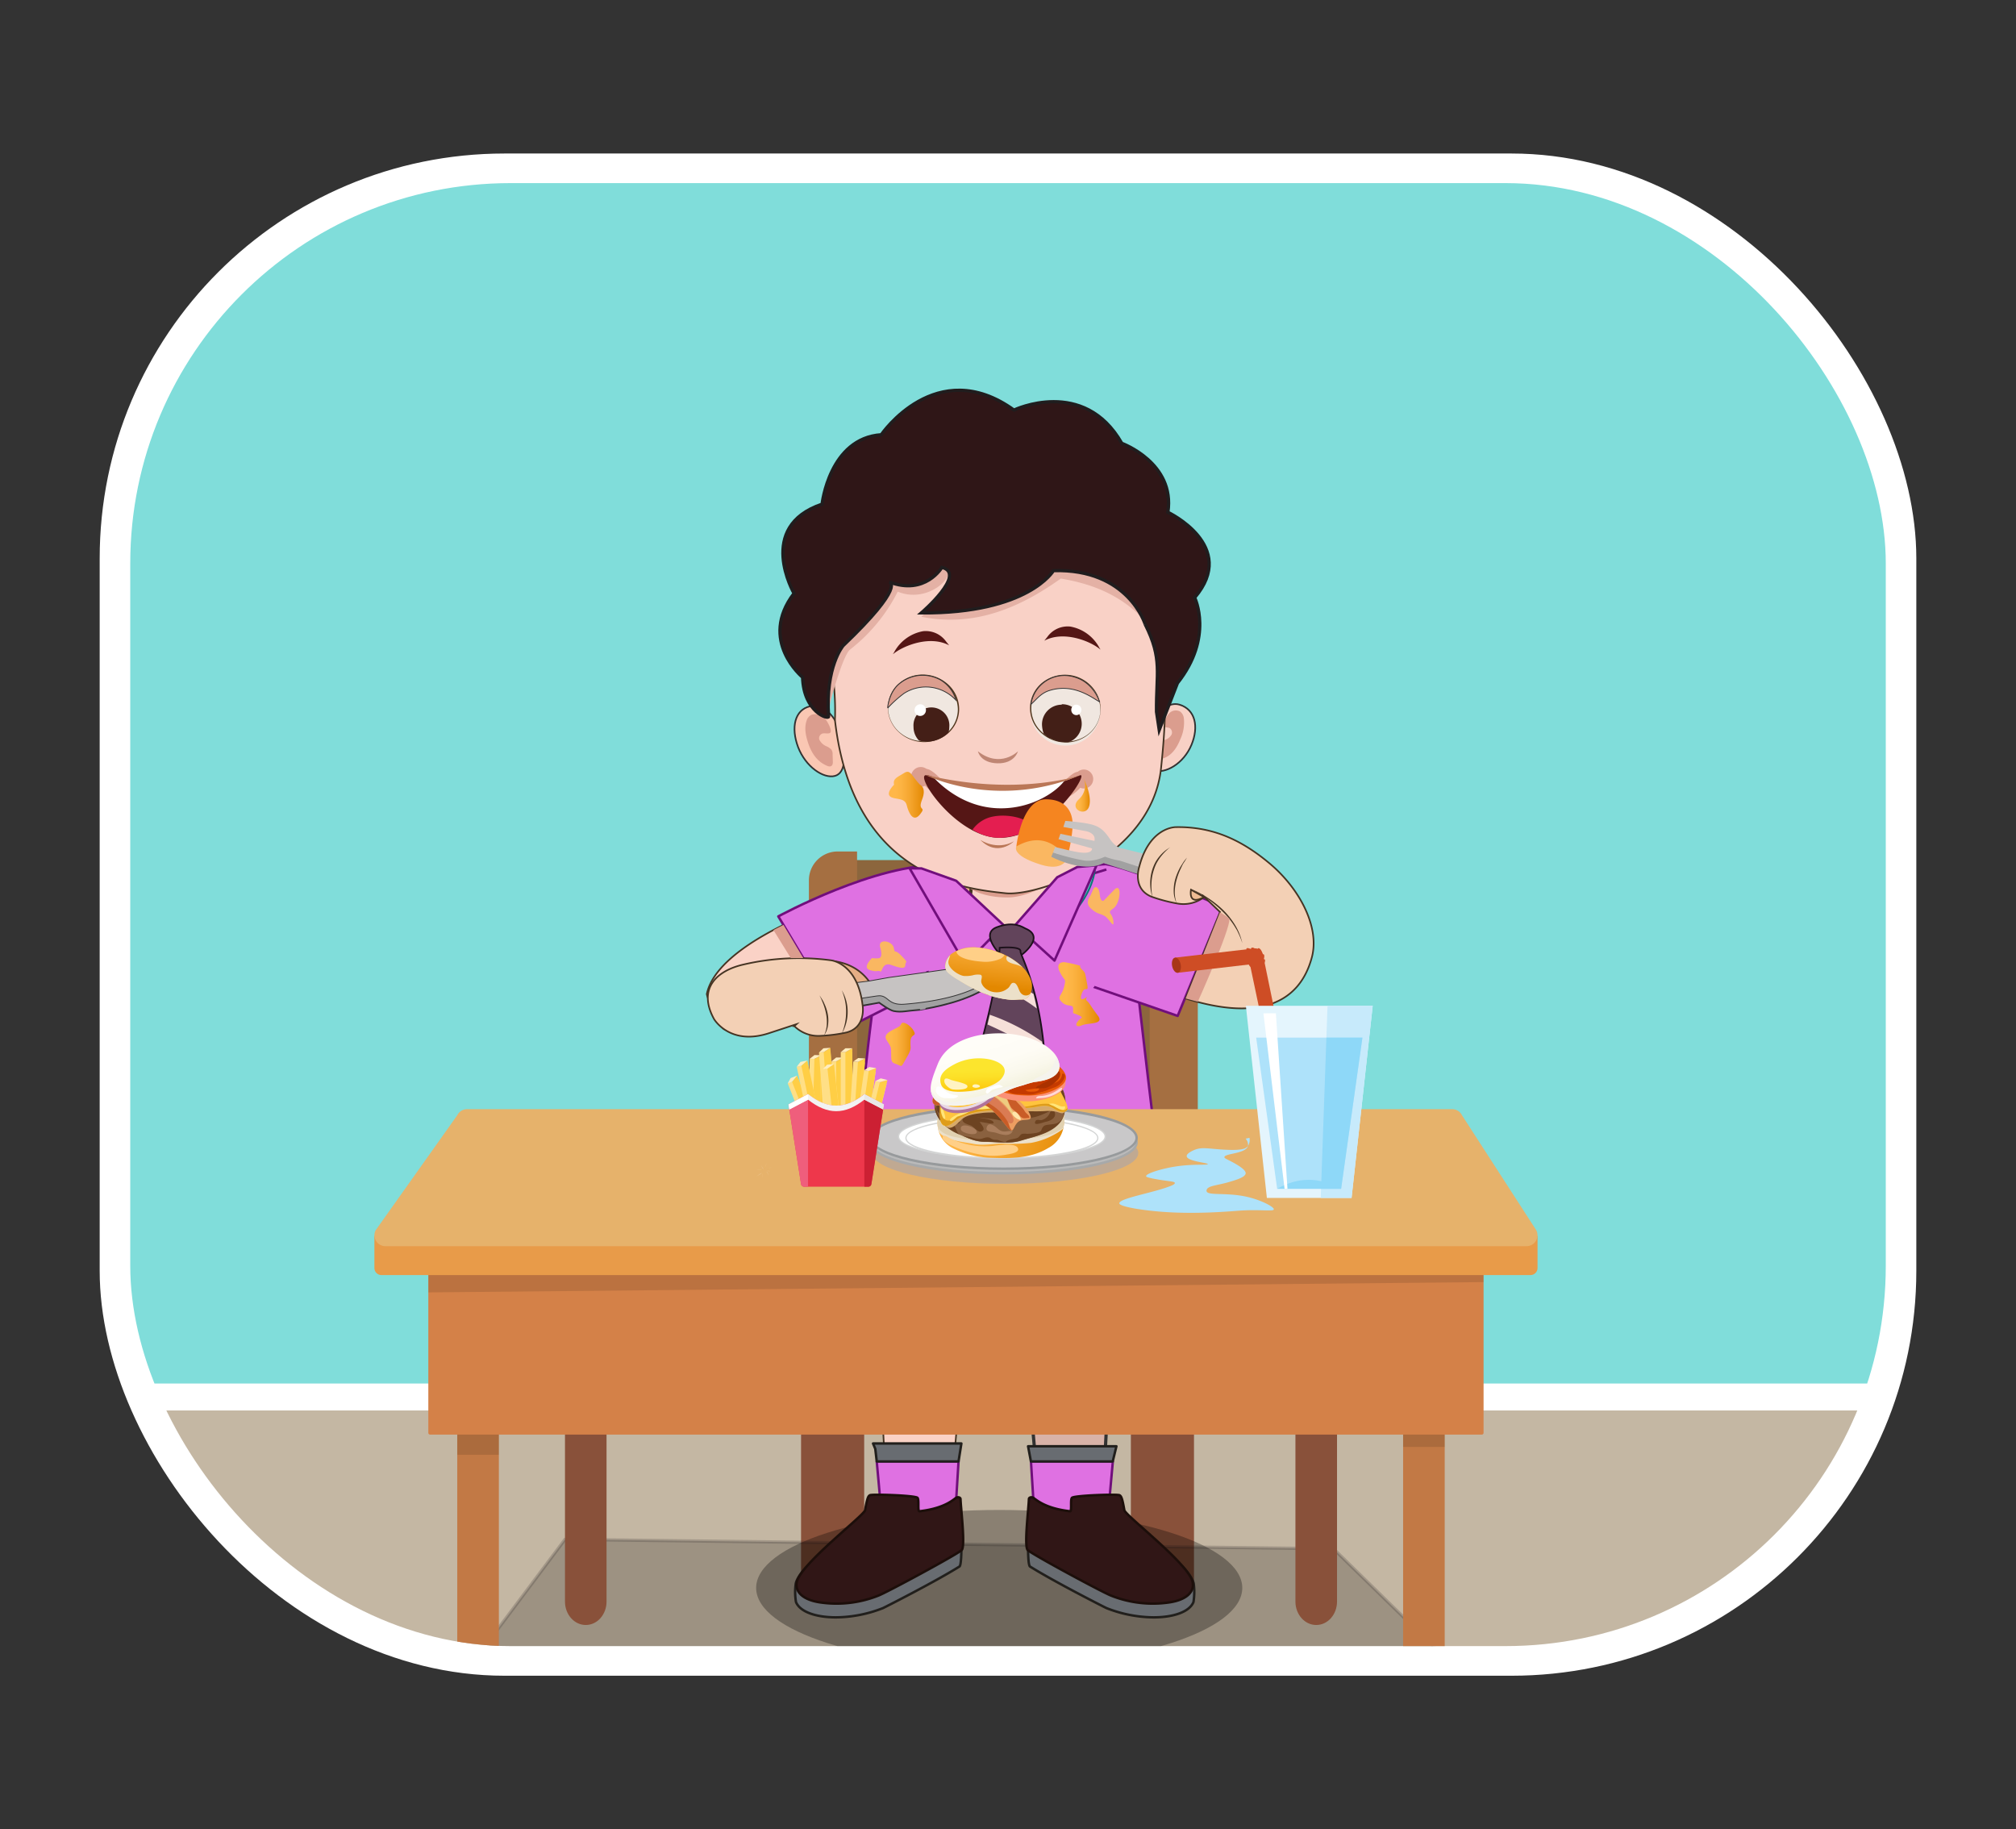 <svg xmlns="http://www.w3.org/2000/svg" xmlns:xlink="http://www.w3.org/1999/xlink" width="619.88" height="562.43" viewBox="0 0 619.88 562.43">
  <rect x="0" y="0" width="619.88" height="562.43" fill="#333333" stroke="none"/>
  <defs>
    <style>
      .cls-1 {
        fill: none;
      }

      .cls-2 {
        isolation: isolate;
      }

      .cls-3, .cls-78 {
        fill: #fff;
      }

      .cls-4 {
        clip-path: url(#clip-path);
      }

      .cls-5 {
        fill: #c4b7a3;
      }

      .cls-6 {
        fill: #80ddda;
      }

      .cls-7 {
        fill: #89513a;
      }

      .cls-8 {
        fill: #020202;
        opacity: 0.2;
      }

      .cls-36, .cls-8 {
        stroke: #201d1e;
      }

      .cls-10, .cls-118, .cls-14, .cls-23, .cls-25, .cls-26, .cls-27, .cls-28, .cls-29, .cls-31, .cls-32, .cls-33, .cls-36, .cls-37, .cls-50, .cls-8 {
        stroke-miterlimit: 10;
      }

      .cls-52, .cls-53, .cls-54, .cls-55, .cls-56, .cls-57, .cls-58, .cls-59, .cls-9 {
        opacity: 0.3;
      }

      .cls-10 {
        fill: #d8b2a8;
      }

      .cls-10, .cls-118, .cls-26, .cls-27, .cls-31, .cls-32 {
        stroke: #323232;
      }

      .cls-11, .cls-22 {
        fill: #df71e2;
      }

      .cls-11 {
        stroke: #710e7c;
      }

      .cls-11, .cls-12, .cls-13 {
        stroke-linejoin: round;
        stroke-width: 0.75px;
      }

      .cls-12 {
        fill: #686c71;
        stroke: #211f1c;
      }

      .cls-13 {
        fill: #301616;
        stroke: #1c0e0a;
      }

      .cls-14 {
        fill: #fad2c6;
      }

      .cls-14, .cls-25, .cls-28, .cls-29, .cls-33, .cls-50 {
        stroke: #453423;
      }

      .cls-14, .cls-23, .cls-25, .cls-26, .cls-28, .cls-31, .cls-32, .cls-33, .cls-37, .cls-50 {
        stroke-width: 0.5px;
      }

      .cls-15 {
        fill: #c27945;
      }

      .cls-16 {
        opacity: 0.12;
      }

      .cls-17 {
        fill: #d48148;
      }

      .cls-18 {
        fill: #8c663d;
      }

      .cls-19 {
        fill: #a56f41;
      }

      .cls-20 {
        fill: #e89b49;
      }

      .cls-21 {
        fill: #e6b26b;
      }

      .cls-23 {
        fill: #65c6cf;
        stroke: #0a7777;
      }

      .cls-24 {
        fill: #e7b087;
      }

      .cls-25 {
        fill: #e6ae85;
      }

      .cls-26, .cls-48 {
        fill: #a1a1a1;
      }

      .cls-27, .cls-49 {
        fill: #c6c3c2;
      }

      .cls-118, .cls-27 {
        stroke-width: 0.25px;
      }

      .cls-28 {
        fill: #f3d0b5;
      }

      .cls-29, .cls-33 {
        fill: #f9d1c6;
      }

      .cls-118, .cls-30 {
        fill: #db9d8e;
      }

      .cls-31 {
        fill: #fac7b3;
      }

      .cls-32 {
        fill: #f8d0c5;
      }

      .cls-34 {
        fill: #e4b1a5;
      }

      .cls-35 {
        fill: #551615;
      }

      .cls-36 {
        fill: #2f1617;
      }

      .cls-37 {
        fill: #62445b;
        stroke: #1d111b;
      }

      .cls-38 {
        fill: #f6e0d9;
      }

      .cls-39 {
        fill: #bf8674;
      }

      .cls-40 {
        fill: #f0e7e0;
      }

      .cls-41 {
        fill: #4f341a;
      }

      .cls-42 {
        fill: #431f17;
      }

      .cls-43 {
        fill: #441f17;
      }

      .cls-44 {
        fill: #e41e50;
      }

      .cls-45 {
        fill: #ba7757;
      }

      .cls-46 {
        fill: #fab761;
      }

      .cls-47 {
        fill: #f58520;
      }

      .cls-50 {
        fill: #eebc94;
      }

      .cls-51 {
        fill: #453423;
      }

      .cls-104, .cls-108, .cls-52, .cls-53, .cls-54, .cls-55, .cls-56, .cls-57, .cls-58, .cls-59, .cls-60, .cls-81, .cls-82, .cls-87 {
        mix-blend-mode: multiply;
      }

      .cls-52 {
        fill: url(#linear-gradient);
      }

      .cls-53 {
        fill: url(#linear-gradient-2);
      }

      .cls-54 {
        fill: url(#linear-gradient-3);
      }

      .cls-55 {
        fill: url(#linear-gradient-4);
      }

      .cls-56 {
        fill: url(#linear-gradient-5);
      }

      .cls-57 {
        fill: url(#linear-gradient-6);
      }

      .cls-58 {
        fill: url(#linear-gradient-7);
      }

      .cls-59 {
        fill: url(#linear-gradient-8);
      }

      .cls-60 {
        fill: #879bce;
        opacity: 0.4;
      }

      .cls-61 {
        fill: #bababa;
      }

      .cls-62 {
        fill: #a7a9aa;
      }

      .cls-63 {
        fill: #c9c8c9;
      }

      .cls-64 {
        fill: #979a9c;
      }

      .cls-65 {
        fill: #d3d4d4;
      }

      .cls-66 {
        fill: #f9a11e;
      }

      .cls-67 {
        fill: url(#linear-gradient-9);
      }

      .cls-68 {
        fill: url(#linear-gradient-10);
      }

      .cls-69 {
        fill: url(#linear-gradient-11);
      }

      .cls-70 {
        fill: url(#linear-gradient-12);
      }

      .cls-71 {
        fill: url(#linear-gradient-13);
      }

      .cls-72 {
        fill: #ce4d25;
      }

      .cls-73 {
        fill: #a83618;
      }

      .cls-74 {
        fill: #e4f5fd;
      }

      .cls-74, .cls-75, .cls-76, .cls-77, .cls-78 {
        fill-rule: evenodd;
      }

      .cls-75 {
        fill: #c7eafb;
      }

      .cls-76, .cls-79 {
        fill: #aee2fa;
      }

      .cls-77 {
        fill: #8ed8f8;
      }

      .cls-80 {
        fill: url(#linear-gradient-14);
      }

      .cls-109, .cls-81 {
        fill: #ece0c9;
      }

      .cls-82 {
        fill: #e1d1b0;
      }

      .cls-83 {
        fill: #ffcf87;
      }

      .cls-84 {
        fill: #8a613f;
      }

      .cls-85 {
        fill: #6d4321;
      }

      .cls-86 {
        fill: #a97d5c;
      }

      .cls-87 {
        fill: #d7aa6a;
      }

      .cls-88 {
        fill: #ffc43e;
      }

      .cls-89 {
        fill: #de9c1a;
      }

      .cls-90 {
        fill: #ffe579;
      }

      .cls-91 {
        fill: #ed9e61;
      }

      .cls-92 {
        fill: #da7b53;
      }

      .cls-93 {
        fill: #eecc80;
      }

      .cls-94 {
        fill: #c95c27;
      }

      .cls-95 {
        fill: #ffe6ab;
      }

      .cls-96 {
        fill: #fb9077;
      }

      .cls-97 {
        fill: #e95a08;
      }

      .cls-98 {
        fill: #c53a00;
      }

      .cls-99 {
        fill: #aa3100;
      }

      .cls-100 {
        fill: #ffdad7;
      }

      .cls-101 {
        fill: #b0739a;
      }

      .cls-102 {
        fill: #e7d8e5;
      }

      .cls-103 {
        fill: url(#linear-gradient-15);
      }

      .cls-104 {
        fill: #f5f3ed;
      }

      .cls-105 {
        fill: url(#linear-gradient-16);
      }

      .cls-106 {
        fill: #fff3c2;
      }

      .cls-107 {
        fill: url(#linear-gradient-17);
      }

      .cls-110 {
        fill: #ffdf86;
      }

      .cls-111 {
        fill: #ffce45;
      }

      .cls-112 {
        fill: #ffedc0;
      }

      .cls-113 {
        fill: #ee374b;
      }

      .cls-114 {
        fill: #cc2033;
      }

      .cls-115 {
        fill: #ef5e7c;
      }

      .cls-116 {
        fill: #f2f2f2;
      }

      .cls-117 {
        fill: #e8e7e7;
      }
    </style>
    <clipPath id="clip-path">
      <rect class="cls-1" x="40.05" y="56.3" width="539.79" height="449.82" rx="116.93"/>
    </clipPath>
    <linearGradient id="linear-gradient" x1="4449.57" y1="321.09" x2="4449.57" y2="318.94" gradientTransform="translate(-478.17 4763.56) rotate(-84.93)" gradientUnits="userSpaceOnUse">
      <stop offset="0" stop-color="#d99e31"/>
      <stop offset="0.09" stop-color="#dca338"/>
      <stop offset="0.23" stop-color="#e5b24b"/>
      <stop offset="0.39" stop-color="#f4cb6b"/>
      <stop offset="0.44" stop-color="#f9d375"/>
      <stop offset="1" stop-color="#fff"/>
    </linearGradient>
    <linearGradient id="linear-gradient-2" x1="-553.81" y1="1351.02" x2="-553.81" y2="1348.86" gradientTransform="translate(1229.13 -709.88) rotate(20.62)" xlink:href="#linear-gradient"/>
    <linearGradient id="linear-gradient-3" x1="1619.67" y1="-392.65" x2="1619.67" y2="-394.2" gradientTransform="matrix(0.86, -0.51, 0.51, 0.86, -955.57, 1525.89)" xlink:href="#linear-gradient"/>
    <linearGradient id="linear-gradient-4" x1="5472.66" y1="2086.58" x2="5472.66" y2="2084.43" gradientTransform="matrix(-0.53, -0.85, 0.85, -0.53, 1365.92, 6107.54)" xlink:href="#linear-gradient"/>
    <linearGradient id="linear-gradient-5" x1="359.51" y1="5296.13" x2="359.51" y2="5295.05" gradientTransform="matrix(-0.15, 0.99, -0.99, -0.15, 5524.28, 819.33)" xlink:href="#linear-gradient"/>
    <linearGradient id="linear-gradient-6" x1="3152.38" y1="5845.02" x2="3152.38" y2="5843.47" gradientTransform="matrix(-0.88, 0.48, -0.48, -0.88, 5807.15, 3973.9)" xlink:href="#linear-gradient"/>
    <linearGradient id="linear-gradient-7" x1="-890.71" y1="3124.99" x2="-890.71" y2="3123.12" gradientTransform="translate(3267.41 -810.19) rotate(52.99)" xlink:href="#linear-gradient"/>
    <linearGradient id="linear-gradient-8" x1="4836.89" y1="4740.7" x2="4836.89" y2="4739.04" gradientTransform="translate(4383.07 5713.5) rotate(-172.2)" xlink:href="#linear-gradient"/>
    <linearGradient id="linear-gradient-9" x1="325.42" y1="305.64" x2="338.07" y2="305.64" gradientUnits="userSpaceOnUse">
      <stop offset="0.19" stop-color="#ffb749"/>
      <stop offset="0.36" stop-color="#fcb342"/>
      <stop offset="0.6" stop-color="#f5a62f"/>
      <stop offset="0.88" stop-color="#e99210"/>
      <stop offset="1" stop-color="#e38800"/>
    </linearGradient>
    <linearGradient id="linear-gradient-10" x1="272.3" y1="321.11" x2="281.25" y2="321.11" xlink:href="#linear-gradient-9"/>
    <linearGradient id="linear-gradient-11" x1="303.53" y1="329.62" x2="324.18" y2="329.62" xlink:href="#linear-gradient-9"/>
    <linearGradient id="linear-gradient-12" x1="273.3" y1="244.35" x2="284.04" y2="244.35" xlink:href="#linear-gradient-9"/>
    <linearGradient id="linear-gradient-13" x1="330.71" y1="244.31" x2="335.1" y2="244.31" xlink:href="#linear-gradient-9"/>
    <linearGradient id="linear-gradient-14" x1="283.99" y1="335.94" x2="329.06" y2="354.84" xlink:href="#linear-gradient-9"/>
    <linearGradient id="linear-gradient-15" x1="302.03" y1="319.4" x2="308.16" y2="337.91" gradientUnits="userSpaceOnUse">
      <stop offset="0" stop-color="#fffdf8"/>
      <stop offset="0.4" stop-color="#fefcf5"/>
      <stop offset="0.67" stop-color="#faf8ec"/>
      <stop offset="0.91" stop-color="#f3f1dd"/>
      <stop offset="1" stop-color="#f0edd5"/>
    </linearGradient>
    <linearGradient id="linear-gradient-16" x1="298.84" y1="327.32" x2="299.23" y2="336.85" gradientUnits="userSpaceOnUse">
      <stop offset="0.19" stop-color="#fce52d"/>
      <stop offset="0.42" stop-color="#fcdf26"/>
      <stop offset="0.75" stop-color="#fdcd13"/>
      <stop offset="1" stop-color="#fdbb00"/>
    </linearGradient>
    <linearGradient id="linear-gradient-17" x1="-423.27" y1="1492.03" x2="-417.23" y2="1514.23" gradientTransform="matrix(0.93, 0.36, -0.36, 0.93, 1233.11, -955.17)" xlink:href="#linear-gradient-9"/>
  </defs>
  <g class="cls-2">
    <g id="Layer_1" data-name="Layer 1">
      <g>
        <rect class="cls-3" x="30.65" y="47.2" width="558.58" height="468.03" rx="124.49"/>
        <g class="cls-4">
          <g>
            <rect class="cls-3" x="-72" y="393.84" width="977.19" height="45.49"/>
            <rect class="cls-5" x="-54.82" y="433.66" width="936.56" height="97.3"/>
            <rect class="cls-6" x="-54.82" y="-32.4" width="936.56" height="457.78"/>
          </g>
          <g>
            <rect class="cls-7" x="246.31" y="418.58" width="19.41" height="67.93"/>
            <rect class="cls-7" x="347.72" y="418.58" width="19.41" height="67.93"/>
            <g>
              <polygon class="cls-8" points="173.72 473.32 130.53 530.96 466.14 530.96 410.01 476.2 173.72 473.32"/>
              <ellipse class="cls-9" cx="307.24" cy="488.23" rx="74.74" ry="23.97"/>
              <g>
                <path class="cls-10" d="M314.58,407.14c2,21.45,3.8,41,4.9,54.15h19.64c.55-13.31,1.68-33,2.89-54.13.46-8.06-5.87-14.93-13.67-14.82h-1A13.28,13.28,0,0,0,314.58,407.14Z"/>
                <g>
                  <path class="cls-11" d="M318,464.86c0,.4,22.65.83,22.7.34.47-4.28,1.23-13.39,1.48-15.85H317C317.31,454,317.75,461.93,318,464.86Z"/>
                  <path class="cls-12" d="M354.72,497.28c6,0,11-1.64,12.25-4.71a19.16,19.16,0,0,0,.09-5.54c-.17-1.64-2.87-5.18-4.15-5.8-1.31,3.95-7.34,11.91-18.44,8.76-10.33-2.93-27.37-12.65-28.36-13.66,0,0,0,5,.61,5.33,7.92,4.93,23.28,12.69,23.49,12.77A40.27,40.27,0,0,0,354.72,497.28Z"/>
                  <path class="cls-13" d="M317.49,460.41c.75.23,3.09,3.27,11.5,4.25.71.09,0-3.77.68-4.18,1.25-.71,13.8-1.12,14.56-.75.59.29.89,1.23,1.49,4.64.66,1.89,19.95,16.61,21,22.09.57,3-1.91,5.42-7.09,6.21a34.66,34.66,0,0,1-18-2.08c-2.63-1-24.28-12.68-25.62-14-1.17-1.19.26-12.61.36-15.71C316.42,460.42,317,460.28,317.49,460.41Z"/>
                </g>
              </g>
              <g>
                <path class="cls-14" d="M297.14,407.14c-2,21.45-3.8,41-4.9,54.15H272.6c-.55-13.31-1.68-33-2.89-54.13-.46-8.06,5.87-14.93,13.67-14.82h1A13.28,13.28,0,0,1,297.14,407.14Z"/>
                <g>
                  <path class="cls-11" d="M293.76,464.86c0,.4-22.65.83-22.7.34-.47-4.28-1.23-13.39-1.48-15.85h25.15C294.41,454,294,461.93,293.76,464.86Z"/>
                  <path class="cls-12" d="M257,497.28c-6,0-11-1.64-12.25-4.71a18.46,18.46,0,0,1-.09-5.54c.17-1.64,2.87-5.18,4.15-5.8,1.31,3.95,7.34,11.91,18.44,8.76,10.33-2.93,27.37-12.65,28.36-13.66,0,0,0,5-.61,5.33-7.92,4.93-23.28,12.69-23.49,12.77A40.27,40.27,0,0,1,257,497.28Z"/>
                  <path class="cls-13" d="M294.23,460.41c-.76.23-3.09,3.27-11.5,4.25-.71.09,0-3.77-.68-4.18-1.25-.71-13.8-1.12-14.56-.75-.6.29-.89,1.23-1.5,4.64-.65,1.89-19.94,16.61-21,22.09-.57,3,1.91,5.42,7.09,6.21a34.66,34.66,0,0,0,18-2.08c2.63-1,24.28-12.68,25.62-14,1.17-1.19-.26-12.61-.36-15.71C295.29,460.42,294.68,460.28,294.23,460.41Z"/>
                </g>
              </g>
              <path class="cls-15" d="M437.83,531c3.53,0,6.39-3.22,6.39-7.19v-119c0-4-2.86-7.2-6.39-7.2s-6.4,3.22-6.4,7.2v119C431.43,527.74,434.29,531,437.83,531Z"/>
              <path class="cls-7" d="M404.72,499.63c3.53,0,6.39-3.22,6.39-7.2v-119c0-4-2.86-7.19-6.39-7.19s-6.4,3.22-6.4,7.19v119C398.32,496.41,401.18,499.63,404.72,499.63Z"/>
              <path class="cls-15" d="M147,531c-3.54,0-6.4-3.22-6.4-7.19v-119c0-4,2.86-7.2,6.4-7.2s6.39,3.22,6.39,7.2v119C153.39,527.74,150.53,531,147,531Z"/>
              <path class="cls-7" d="M180.11,499.63c-3.53,0-6.39-3.22-6.39-7.2v-119c0-4,2.86-7.19,6.39-7.19s6.39,3.22,6.39,7.19v119C186.5,496.41,183.65,499.63,180.11,499.63Z"/>
              <rect class="cls-16" x="431.43" y="420.89" width="12.79" height="23.99"/>
              <rect class="cls-16" x="140.6" y="420.89" width="12.79" height="26.4"/>
              <path class="cls-17" d="M131.71,384.54H456.17a0,0,0,0,1,0,0v56a.55.55,0,0,1-.55.55H132.25a.55.55,0,0,1-.55-.55v-56A0,0,0,0,1,131.71,384.54Z"/>
              <polygon class="cls-16" points="131.71 397.37 456.17 394.2 456.17 384.54 131.71 384.54 131.71 397.37"/>
              <g>
                <rect class="cls-18" x="262.75" y="264.45" width="91.61" height="77.76"/>
                <path class="cls-19" d="M263.53,343.46V261.8h-5.95a8.86,8.86,0,0,0-8.86,8.86v72.8Z"/>
                <path class="cls-19" d="M353.49,343.46V261.8h5.94a8.87,8.87,0,0,1,8.87,8.86v72.8Z"/>
              </g>
              <path class="cls-20" d="M472.76,380H115.12v9.87a2.17,2.17,0,0,0,2.17,2.17h353.3a2.17,2.17,0,0,0,2.17-2.17Z"/>
              <path class="cls-11" d="M356.14,355.46c-1.9-10-6.94-59.67-9.23-73.43-3.36-15.12-1,6.92-6.27-16.4l-67.38,5.05s-1.91,11.65-4.68,37.45c0,0-3.4,25.25-3.83,38.21-.5,15.31.37,2.91-.85,10.12Z"/>
              <path class="cls-21" d="M469.39,383.16H118.49a3.37,3.37,0,0,1-3-4.88L140.6,342.9a3.38,3.38,0,0,1,3-1.87H446.53a3.36,3.36,0,0,1,3,1.87l22.86,35.38A3.37,3.37,0,0,1,469.39,383.16Z"/>
              <path class="cls-14" d="M248,299.4l4.47-19.93s-32.05,11.09-35.15,26.19a9.48,9.48,0,0,0,.62,1.88c0,.13,0,.25,0,.38a11.79,11.79,0,0,0,1,3.91,1.18,1.18,0,0,1,.18.21l1.14,1.57.6.81.11.13.07.1.29.36c.39.48.81.95,1.24,1.4,10.31,3.41,31.41-9.14,31.41-9.14Z"/>
              <path class="cls-11" d="M239.31,281.76h0c.67,1,17.8,29.83,19.59,32.79.35.59.68,1.19,1,1.8l24.56-12.42,5.1-37.88C269.5,265.31,239.31,281.76,239.31,281.76Z"/>
              <path class="cls-11" d="M340.19,267.34l-9.05,2.77,5.2,33.33,25.77,8.92L376,278.67s-29.31-12.17-36.18-13"/>
              <path class="cls-22" d="M335,273.25s4.22,3.85,2.78,7.22-2,3.28-1.47,6.54,2.13,14.48.07,16.43-2.2,6.89-5.2-.12-5-13.16-3.66-18.94,1.81-7.4,4.65-9.26Z"/>
              <path class="cls-22" d="M285.32,275.64s5.35,7.25,5.82,8.74.25,7-1.57,9.46a26.46,26.46,0,0,0-2.56,4.07c-1.86,1-6.32,1.69-7.85-2.08-2.19-5.42-4.2-9.73-2.68-12.91S285.32,275.64,285.32,275.64Z"/>
              <path class="cls-23" d="M282.84,266.94c-.23.74,3.58,22.69,26.75,22.69,18.31,0,28.28-16.68,27.11-25.38Z"/>
              <path class="cls-24" d="M293.54,270.75c.8,0,3.22,10.36,14.82,10.88,0,0,14.9.51,16.31-12Z"/>
              <path class="cls-25" d="M262.26,309.12c1.88-.44,3.75-.93,5.59-1.5.67-.2,1.36-.43,2-.67-4.86-14.64-20-11.29-20-11.29l10.42,11.72A15.29,15.29,0,0,0,262.26,309.12Z"/>
              <g>
                <path class="cls-26" d="M271.69,304.48s27.09-7.35,35.87-8.44c1.17-.15,3.51,2.83-5.5,8.43-7.68,4.46-19.19,5.93-19.17,6-4.41.32-5.59.86-8.06.4-1.38-.26-4.49-2.58-4.49-2.58l-26,4.63-.19-3.84Z"/>
                <path class="cls-27" d="M267.13,301.65l6.24-1.11h0c9.85-1.33,32.41-4.67,34.19-4.5,1,.28.44,1.49.44,1.49s-4.22,9.18-29.81,11.22c-5.11.41-4.89-2.41-7.64-2.59a9.81,9.81,0,0,0-1.31.12l-19.92,3-4.7-4.9Z"/>
              </g>
              <path class="cls-28" d="M236.69,317.59l8.2-2.69-.65.59a10.47,10.47,0,0,0,7.95,3,47.7,47.7,0,0,0,8.14-1.05c6.26-1.69,4.87-8.61,4.87-8.61-1.42-11.35-8-13.33-9.67-13.57a75,75,0,0,0-26.93,1.3c-8.21,1.87-14.24,7.41-9,16.85C219.63,313.41,224.51,321.71,236.69,317.59Z"/>
              <path class="cls-29" d="M325.08,279.87a17.45,17.45,0,0,1-15,9.75c-10.95.39-12.86-9.75-12.86-9.75.22-.61.42-1.23.58-1.85,2.31-8.64-.58-18.32-.58-18.32s30.28-14.95,26.66,0c-2.47,10.16-1,15.84.17,18.42A6.82,6.82,0,0,0,325.08,279.87Z"/>
              <path class="cls-30" d="M322.84,271.58c-3.43,2-8.55,4.35-13,4.35s-8.9-.81-12.61-3.38a18.93,18.93,0,0,0,0-11.86s28.79-10.27,25.35,0C320.21,267.68,321.71,269.8,322.84,271.58Z"/>
              <g>
                <path class="cls-31" d="M245,228.54c1.87,6.29,7.28,10.52,11.06,10.15s4.1-5.4,2.94-11.42S253.78,216.65,250,217C244.84,217.54,243.2,222.63,245,228.54Z"/>
                <path class="cls-30" d="M253.45,220.69a4,4,0,0,0-3.82-.95,2.85,2.85,0,0,0-1.63,1.89c-.74,2.19-.26,4.56.49,6.82.91,2.72,2.51,5.64,5.8,7a1.82,1.82,0,0,0,.94.2c.73-.1.87-.82.85-1.38l-.07-2.34a2.34,2.34,0,0,0-.4-1.48,4.67,4.67,0,0,0-1.5-1,4.22,4.22,0,0,1-2.2-2.07,1.51,1.51,0,0,1,.82-1.78c.68-.33,2,.15,2.53-.28C256.08,224.61,254.18,221.39,253.45,220.69Z"/>
              </g>
              <g>
                <path class="cls-32" d="M366.36,229c-2.43,5.85-8.07,9-11.67,7.9s-3.39-6.12-1.66-11.84,6.06-9.5,9.65-8.4C367.59,218.16,368.65,223.5,366.36,229Z"/>
                <path class="cls-30" d="M359.68,219.15a2.77,2.77,0,0,1,3.18-.38,3,3,0,0,1,1.14,2,12.14,12.14,0,0,1-1.07,6.51c-1,2.5-2.59,5.08-5.39,5.93a1.34,1.34,0,0,1-.79.06c-.58-.19-.62-.91-.55-1.45l.29-2.24a2.43,2.43,0,0,1,.47-1.37,3.46,3.46,0,0,1,1.31-.75,3.43,3.43,0,0,0,2-1.68,1.66,1.66,0,0,0-.49-1.83c-.52-.42-1.67-.15-2-.63C357.16,222.56,359,219.72,359.68,219.15Z"/>
              </g>
              <path class="cls-33" d="M357,236.2c-2.91,27.4-37.8,39.49-47.77,38.44-12.73-1.35-46.89-4.81-52.47-53a8.47,8.47,0,0,1,0-1.23v0c.49-18.85-6.36-36-4.54-43.33,6.26-25.28,10.81-15.42,40.72-18.26,28-2.66,39.88-2.74,57.1,11.65,1.52,1.27,6.59,2.71,6.66,7.25.14,7.73.32,13.52.48,18.17C357.75,211.87,359.28,214.45,357,236.2Z"/>
              <path class="cls-30" d="M336.09,240.05a2.88,2.88,0,0,1-3.35,2.34,2.91,2.91,0,0,1-2.29-3.41,2.86,2.86,0,0,1,3.34-2.33A2.91,2.91,0,0,1,336.09,240.05Z"/>
              <path class="cls-30" d="M286.05,239.43a3,3,0,0,1-3.49,2.43,3,3,0,0,1-2.38-3.55,3,3,0,0,1,3.48-2.43A3,3,0,0,1,286.05,239.43Z"/>
              <path class="cls-34" d="M355.24,194.58c-7.8-10.26-17.41-14.76-29.07-16.69-13.14,9.39-27.06,14.92-42.88,11.74,18.88-16.19,5.1-10.69,8.74-14.56,0,4.12-7.9,10.15-16,6.85A52.67,52.67,0,0,1,261.4,199.7c-2.14,1.67-5.6,14.21-6,15.94-.26,1-.34,2.28-.55,3.46.49-18.85-6.35-36-4.54-43.33,6.26-25.28,10.82-15.42,40.72-18.26,28-2.66,39.89-2.74,57.11,11.65,1.52,1.27,6.58,2.71,6.65,7.25C354.9,184.14,355.08,189.93,355.24,194.58Z"/>
              <path class="cls-35" d="M291.84,198.42l-.92-1.15a7.68,7.68,0,0,0-7.08-3.2,12.64,12.64,0,0,0-8.93,6.5c-.3.53-.53.73-.08.37C278,198.43,286,195.29,291.84,198.42Z"/>
              <path class="cls-36" d="M323.92,175.45s-7.67,13.22-40.63,13c0,0,14.09-12.07,6.33-14,0,0-5.11,8.72-16.17,4.5,0,0,5.25,1-14.19,19.55,0,0-5.54,6.41-4.48,21.82.07,1-7.67-1.24-8-12.08,0,0-13.72-11.28-2.63-25.8,0,0-11.88-20.54,8.62-27.43,0,0,2.22-20.27,18.2-21.35,0,0,16.89-24.82,40.81-7.58,0,0,21.46-10.28,33.15,10.22,0,0,16.49,6,14.17,21.2,0,0,21.84,10.31,8.24,26.25,0,0,5.94,12.15-5.3,26.29l-5.6,14.42-.84-5.61c-.13-12,1.91-16.14-3.46-26.85C352.11,192,347,174.78,323.92,175.45Z"/>
              <polygon class="cls-11" points="325.08 269.72 312.19 284.42 324.24 295.35 337.18 266.04 331.26 266.56 325.08 269.72"/>
              <polygon class="cls-11" points="294.01 270.81 308.57 284.42 296.79 296.51 279.69 266.98 283.34 267.01 294.01 270.81"/>
              <g>
                <path class="cls-37" d="M315.33,285.5c-.76-.32-3.43-2.46-8.84-.41s1.35,8.72,1.35,8.72h6S321.73,288.17,315.33,285.5Z"/>
                <g>
                  <path class="cls-37" d="M300.45,325.41c.14.46.27.9.42,1.34h0c4.38,13.67,11.57,20.51,11.57,20.51a74.17,74.17,0,0,0,5.66-8.7c.81-1.49,1.43-2.78,1.9-3.89a18.55,18.55,0,0,0,1.55-5c-.07-1.7-.18-3.34-.31-4.92s-.26-2.89-.41-4.26c-.44-3.91-1-7.37-1.64-10.41-.31-1.53-.64-3-1-4.29-2.17-8.52-4.51-12.64-4.41-13.26.26-1.74-6.4-1.13-6.4-1.13a66.19,66.19,0,0,1-1,8.78c-.17,1-.36,2-.55,3-.56,2.91-1.21,5.87-1.87,8.66-.24,1-.47,1.91-.69,2.83-.83,3.38-1.62,6.3-2.16,8.23C300.72,324.5,300.45,325.41,300.45,325.41Z"/>
                  <path class="cls-38" d="M305.87,303.23a44.44,44.44,0,0,1,12.93,6.86c-.31-1.54-.69-3.13-1-4.46a50.85,50.85,0,0,0-11.35-5.4C306.25,301.21,306.06,302.21,305.87,303.23Z"/>
                  <path class="cls-38" d="M303.65,315c4.81,2.14,12.74,6,17.21,9.84-.11-1.47-.27-3.17-.43-4.54A64.51,64.51,0,0,0,304.35,312C304.11,313,303.87,314.05,303.65,315Z"/>
                  <path class="cls-38" d="M300.85,325.42c.14.45.27,1,.41,1.45h0c4.72,2.39,12,6.48,16.57,11.41.81-1.48,1.39-2.73,1.87-3.85a95.72,95.72,0,0,0-18.22-11.36C301.05,324.61,300.85,325.42,300.85,325.42Z"/>
                </g>
              </g>
              <path class="cls-39" d="M300.69,231s.68,3.56,6,3.69S313,231,313,231,307.6,236.37,300.69,231Z"/>
              <path class="cls-35" d="M321.1,197l.92-1.15a7.67,7.67,0,0,1,7.09-3.2,12.65,12.65,0,0,1,8.92,6.5c.3.52.53.73.08.37C335,197,326.91,193.86,321.1,197Z"/>
              <g>
                <g>
                  <path class="cls-40" d="M338.3,219.33a10.76,10.76,0,1,1-9.37-11.52A10.55,10.55,0,0,1,338.3,219.33Z"/>
                  <path class="cls-41" d="M338.32,219.33a10,10,0,0,1-4.14,6.87,11.06,11.06,0,0,1-7.85,2,11.26,11.26,0,0,1-7.16-3.88A10.06,10.06,0,0,1,321,209.5a11.17,11.17,0,0,1,15.11,2.08A10.1,10.1,0,0,1,338.32,219.33Zm-.05,0a9.94,9.94,0,0,0-2.37-7.58,10.93,10.93,0,0,0-7-3.69,10.75,10.75,0,0,0-7.63,1.85,9.63,9.63,0,0,0-4.09,6.65,9.76,9.76,0,0,0,2.22,7.53,11.07,11.07,0,0,0,14.7,2A9.87,9.87,0,0,0,338.27,219.33Z"/>
                </g>
                <g>
                  <path class="cls-42" d="M326.45,216.67a6.06,6.06,0,0,0-6.06,6.06,9.12,9.12,0,0,0,.56,2.93.91.91,0,0,1,.24.16c.07.07.14.12.2.19l.33.24c.11.09.22.18.32.28l.06.05a7.43,7.43,0,0,0,.73.4.91.91,0,0,1,.4.1l.4.21.63.22a1.11,1.11,0,0,1,.32.18l.51.16c.44.11.88.2,1.33.27l.25,0,.14,0c.21,0,.43.05.65.07a1,1,0,0,1,.17,0l.86,0,.44-.13a6,6,0,0,0-2.48-11.53Z"/>
                  <path class="cls-3" d="M332.49,218.05a1.6,1.6,0,0,1-1.33,1.81,1.56,1.56,0,0,1-1.75-1.37,1.59,1.59,0,0,1,1.32-1.81A1.57,1.57,0,0,1,332.49,218.05Z"/>
                </g>
                <g>
                  <g>
                    <path class="cls-40" d="M273.05,217.6c0,5.63,4.84,10.31,10.82,10.44s10.84-4.32,10.85-10-4.84-10.31-10.83-10.44S273.05,212,273.05,217.6Z"/>
                    <path class="cls-41" d="M273.07,217.6a10.07,10.07,0,0,0,3.26,7.31,11.33,11.33,0,0,0,7.44,3,10.84,10.84,0,0,0,7.49-2.67,9.48,9.48,0,0,0,3.26-7.16,9.94,9.94,0,0,0-3.21-7.17,11.14,11.14,0,0,0-7.31-3,10.82,10.82,0,0,0-7.52,2.52A9.64,9.64,0,0,0,273.07,217.6Zm-.05,0a9.73,9.73,0,0,1,3.29-7.38,11.14,11.14,0,0,1,7.7-2.82,11.64,11.64,0,0,1,7.64,3.15,10.35,10.35,0,0,1,3.27,7.53,9.88,9.88,0,0,1-3.44,7.41,11.22,11.22,0,0,1-7.72,2.67,11.49,11.49,0,0,1-7.5-3.17A10.16,10.16,0,0,1,273,217.6Z"/>
                  </g>
                  <g>
                    <path class="cls-43" d="M282.79,227.78l.09,0a9.37,9.37,0,0,0,8.74-2.5,6.13,6.13,0,0,0,.27-1.78,5.52,5.52,0,1,0-11,0,6,6,0,0,0,1.62,4.13Z"/>
                    <path class="cls-3" d="M281.28,217.85a1.79,1.79,0,0,0,1.19,2.22,1.77,1.77,0,0,0,2.17-1.24,1.79,1.79,0,0,0-1.19-2.22A1.76,1.76,0,0,0,281.28,217.85Z"/>
                  </g>
                </g>
              </g>
              <path class="cls-30" d="M290.39,241.76c0,1.57-.17,2.59-1.73,2.59s-5.28-3.32-5.67-4.84c-.72-2.83,1.35-3.55,2.83-2.83S290.39,240.2,290.39,241.76Z"/>
              <path class="cls-30" d="M326,242.62c0,1.56.17,2.58,1.73,2.58s5.28-3.32,5.67-4.83c.72-2.84-1.35-3.55-2.84-2.84S326,241.05,326,242.62Z"/>
              <g>
                <g>
                  <path class="cls-35" d="M307.39,257.61c15,0,27.6-20.18,24.72-19.23-4.41,1.44-4,2.45-15.84,3.07-2.33.13-7.16.3-10.72.15a116.9,116.9,0,0,1-15.69-1.78c-2.16-.41-3.94-1.61-5.21-1.48C281.37,238.68,294.32,257.61,307.39,257.61Z"/>
                  <path class="cls-44" d="M307.39,257.61a15.69,15.69,0,0,1-8.35-2.52,9.93,9.93,0,0,1,6.43-4.05c3.92-.76,10,.14,12.13,3.17C315.39,256.48,310.16,257.54,307.39,257.61Z"/>
                  <path class="cls-3" d="M287,239a72.89,72.89,0,0,0,40.47.79c-2.35,3.48-9.65,8.51-19,8.73C298.32,248.8,290.93,243.18,287,239Z"/>
                </g>
                <path class="cls-45" d="M284.74,238.28a0,0,0,0,0,0,.09c3.05,1.42,23.12,10,47.41,0C332.11,238.38,313,245,284.74,238.28Z"/>
                <path class="cls-45" d="M301.41,258.22s5,3.44,10.34.47C311.75,258.69,306.77,263.68,301.41,258.22Z"/>
              </g>
              <polygon class="cls-12" points="269.13 445.47 269.58 449.35 294.73 449.35 295.61 443.82 268.44 443.82 269.13 445.47"/>
              <polygon class="cls-12" points="316.11 444.68 316.99 449.35 342.14 449.35 343.28 444.68 316.11 444.68"/>
              <g>
                <path class="cls-46" d="M312.51,260.26s-1.78,2.73,7.62,5.62c6.74,2.07,7.91-1.78,7.91-1.78s2.35-11.24-4.69-10.65S312.51,260.26,312.51,260.26Z"/>
                <path class="cls-47" d="M312.51,260.26s1.55-14.5,9.09-14.5c5.86,0,8.49,3.55,8.2,8.58A46.42,46.42,0,0,1,328,264.1S322.77,254.34,312.51,260.26Z"/>
              </g>
              <g>
                <path class="cls-48" d="M338.79,261.69a23.68,23.68,0,0,1-15,.41c-.18.44-.35.89-.53,1.34,3.07,1.51,10.7,4.68,16.08,1.94l24.43,7.87,1.2-2.6Z"/>
                <g>
                  <path class="cls-49" d="M344,260.6a8.46,8.46,0,0,1-2.47-2.27c-2.58-3.9-4.05-4.74-9.19-5.43-1.5-.2-3-.38-4.77-.5-.2.62-.4,1.24-.61,1.86l6.82,1.27s3.29.48,2.74,3l-1,2s1.52,2.79,8.84,4.11l19,6.12,5.66-4Z"/>
                  <path class="cls-49" d="M326.06,256.37l-.59,1.65,13.32,3.67L338.6,259Z"/>
                  <path class="cls-49" d="M335.86,260.72c-.18,3-7.05.64-11.43-.28-.21.56-.43,1.11-.65,1.67a66.1,66.1,0,0,0,9.59,2.47c4.45.61,9-2.62,9-2.62Z"/>
                </g>
              </g>
              <g>
                <path class="cls-28" d="M364.56,307c21.8,6.84,34.89,2,38.81-12.66,2.45-9.16-3.61-21-13-28.87-8.43-7.05-17.28-11.34-28.76-11.16-1.65,0-8.47,1.13-11.32,12.2,0,0-2.27,6.69,3.72,9.17a48.25,48.25,0,0,0,7.94,2.11,10.51,10.51,0,0,0,8.27-1.94l-.57-.68,5.51,5.27Z"/>
                <path class="cls-50" d="M370.21,275.81l-4-2.25s-1.07,5.11,4,2.25"/>
              </g>
              <path class="cls-51" d="M361.8,277.72a8.22,8.22,0,0,1-.91-3.66,13,13,0,0,1,.48-3.77,17.08,17.08,0,0,1,1.45-3.51c.31-.55.67-1.08,1-1.61s.76-1,1.15-1.49c-.3.55-.63,1.08-1,1.62s-.59,1.1-.86,1.66a19.83,19.83,0,0,0-1.31,3.46,14.48,14.48,0,0,0-.58,3.64A10.16,10.16,0,0,0,361.8,277.72Z"/>
              <path class="cls-51" d="M354.36,275.93a14.09,14.09,0,0,1,0-8.74,14.88,14.88,0,0,1,.88-2.05,11.79,11.79,0,0,1,1.27-1.84,12.25,12.25,0,0,1,1.56-1.58c.56-.48,1.2-.86,1.8-1.28a17.26,17.26,0,0,0-3.06,3.1,16.35,16.35,0,0,0-1.16,1.81,13.67,13.67,0,0,0-.82,2,15.27,15.27,0,0,0-.78,4.24A18.73,18.73,0,0,0,354.36,275.93Z"/>
              <path class="cls-51" d="M366,273.25A29.22,29.22,0,0,1,371.3,276,31.57,31.57,0,0,1,376,279.7a24.08,24.08,0,0,1,3.76,4.72A18.53,18.53,0,0,1,382,290a24.81,24.81,0,0,0-1.09-2.79c-.22-.44-.4-.9-.65-1.33l-.77-1.27a25.46,25.46,0,0,0-3.78-4.56,34.61,34.61,0,0,0-4.6-3.76A41.27,41.27,0,0,0,366,273.25Z"/>
              <path class="cls-51" d="M258.82,317.87a19.52,19.52,0,0,0,1-3.31,17.64,17.64,0,0,0,.34-3.39,15.4,15.4,0,0,0-.32-3.39,19.76,19.76,0,0,0-1-3.3,12.76,12.76,0,0,1,1.8,6.69A13.4,13.4,0,0,1,258.82,317.87Z"/>
              <path class="cls-51" d="M253.35,318.41a8.85,8.85,0,0,0,.85-3.09,12.55,12.55,0,0,0-.13-3.18,17.65,17.65,0,0,0-.8-3.1c-.18-.51-.4-1-.6-1.5s-.46-1-.67-1.49c.31.45.59.92.89,1.38s.51,1,.73,1.47a12.81,12.81,0,0,1,.95,3.16,10.5,10.5,0,0,1,0,3.31A7,7,0,0,1,253.35,318.41Z"/>
              <path class="cls-30" d="M377.54,282.06l-.42-.29c-.66-.44-1.35-.85-2-1.3L364.56,307,368.3,308s9.91-22,9.74-25.5C377.88,282.37,377.71,282.21,377.54,282.06Z"/>
              <polygon class="cls-30" points="240.9 284.38 246.99 294.57 243.16 294.57 237.81 285.95 240.9 284.38"/>
              <path class="cls-52" d="M234.58,359.7H234l-.37-.05-1-.13h0l1,.05.37,0,.32,0a2.18,2.18,0,0,1,.3.07Z"/>
              <path class="cls-53" d="M235,359.5a3,3,0,0,1,.07-.31l.1-.3.15-.34c.18-.46.38-.92.38-.92h0s-.15.48-.31.95l-.12.35c0,.11-.09.21-.12.29a2.77,2.77,0,0,1-.15.28Z"/>
              <path class="cls-54" d="M234.73,359.5l-.14-.17-.12-.2a1.71,1.71,0,0,1-.13-.23l-.34-.63h0l.39.6.15.22.11.2a1.78,1.78,0,0,1,.09.21Z"/>
              <path class="cls-55" d="M234.3,360.62l-.25.2-.26.18-.32.19-.87.49h0l.82-.56.31-.21.28-.15.28-.14Z"/>
              <path class="cls-56" d="M235.87,360H236l.16,0,.18,0c.25,0,.49.1.49.1h0l-.5-.06-.18,0-.15,0-.15,0Z"/>
              <path class="cls-57" d="M235.69,360.1l.13.18.12.2a1.79,1.79,0,0,0,.12.24c.16.31.32.64.32.64h0s-.19-.3-.37-.61c0-.08-.1-.16-.13-.23a1.43,1.43,0,0,1-.11-.21c0-.12-.08-.21-.08-.21Z"/>
              <path class="cls-58" d="M235.88,359.82l.2-.19.21-.18.26-.18.71-.49h0l-.67.55-.25.2-.22.16-.24.14Z"/>
              <path class="cls-59" d="M234.49,360.51s0,.1,0,.24a2.5,2.5,0,0,1,0,.25,2.56,2.56,0,0,1-.05.27c-.06.39-.13.77-.13.77h0s0-.38.07-.76c0-.1,0-.2,0-.28a1.58,1.58,0,0,1,0-.25c0-.14.06-.23.06-.23Z"/>
              <g>
                <path class="cls-60" d="M350,354.52c0,5.23-18.3,9.47-40.87,9.47s-40.86-4.24-40.86-9.47,18.29-9.46,40.86-9.46S350,349.29,350,354.52Z"/>
                <g>
                  <path class="cls-61" d="M349.49,351.26c0,5.23-18.29,9.47-40.86,9.47s-40.87-4.24-40.87-9.47,18.3-9.47,40.87-9.47S349.49,346,349.49,351.26Z"/>
                  <path class="cls-62" d="M308.63,361.1c-23.12,0-41.24-4.33-41.24-9.84s18.12-9.84,41.24-9.84,41.23,4.32,41.23,9.84S331.75,361.1,308.63,361.1Zm0-18.94c-21.95,0-40.5,4.17-40.5,9.1s18.55,9.09,40.5,9.09,40.49-4.16,40.49-9.09S330.58,342.16,308.63,342.16Z"/>
                </g>
                <g>
                  <path class="cls-63" d="M349.49,349.87c0,5.23-18.29,9.47-40.86,9.47s-40.87-4.24-40.87-9.47,18.3-9.47,40.87-9.47S349.49,344.64,349.49,349.87Z"/>
                  <path class="cls-64" d="M308.63,359.71c-23.12,0-41.24-4.32-41.24-9.84S285.51,340,308.63,340s41.23,4.33,41.23,9.84S331.75,359.71,308.63,359.71Zm0-18.93c-21.95,0-40.5,4.16-40.5,9.09s18.55,9.1,40.5,9.1,40.49-4.17,40.49-9.1S330.58,340.78,308.63,340.78Z"/>
                </g>
                <g>
                  <path class="cls-3" d="M339.83,349.44c0,3.69-14.22,6.69-31.77,6.69s-31.77-3-31.77-6.69,14.22-6.69,31.77-6.69S339.83,345.74,339.83,349.44Z"/>
                  <path class="cls-65" d="M308.06,356.31c-17.92,0-31.95-3-31.95-6.87s14-6.88,31.95-6.88,32,3,32,6.88S326,356.31,308.06,356.31Zm0-13.38c-17.12,0-31.58,3-31.58,6.51s14.46,6.5,31.58,6.5,31.58-3,31.58-6.5S325.18,342.93,308.06,342.93Z"/>
                </g>
                <g>
                  <path class="cls-3" d="M337.56,349.91c0,3.43-13.21,6.22-29.5,6.22s-29.5-2.79-29.5-6.22,13.2-6.21,29.5-6.21S337.56,346.48,337.56,349.91Z"/>
                  <path class="cls-65" d="M308.06,356.31c-16.65,0-29.69-2.81-29.69-6.4s13-6.39,29.69-6.39,29.68,2.81,29.68,6.39S324.71,356.31,308.06,356.31Zm0-12.42c-15.89,0-29.31,2.76-29.31,6s13.42,6,29.31,6,29.31-2.76,29.31-6S324,343.89,308.06,343.89Z"/>
                </g>
              </g>
              <path class="cls-66" d="M252.19,347.78a2.93,2.93,0,0,1-.9-.53A1.16,1.16,0,0,1,251,346c-.65.31-1,.64-1,1,0,.85,2.11,1.61,5.44,2.13C254.34,348.69,253.25,348.26,252.19,347.78Z"/>
              <path class="cls-67" d="M327.2,295.83s-2.86-.15-1.33,3,2,1.69,1.33,4.54-2.37,3-.74,4.7,3.5.54,3.5,2v1.44s3.25,1,2.59,1.48c-2.42,1.76-1.83,3.12.09,2.27s7.07-.15,4.92-3-2.5-3.69-3-4.19-.89-.67-.38-1.38-2.61,2.19-1.62-1,2.34.13,1.66-3.41-.43-3.05-1.66-4.32.64-.75-1.23-1.26A38.37,38.37,0,0,0,327.2,295.83Z"/>
              <path class="cls-46" d="M335.4,275.12c-.17.59-2,2.32,0,4.18s2.7,1.44,4.24,2.33,3,4.3,2.7,1.57-2.25-2.36,0-3.9,2.7-8.23.27-5.74-3.26,3.38-3.26,3.38-1,.48-1.18-1.82-1.4-3.12-2.08-1.56"/>
              <path class="cls-46" d="M268.13,294.57s-3.06,2.87-.74,3.66,2.6,0,3.25.46.53-3,3.38-2,4.34,1.33,4.35,0,1.18-.35-1.19-2.81-1.85-.26-2.36-2.47-4.95-2.92-4.18-.18.12,3.18-.32,3.38A7.85,7.85,0,0,1,268.13,294.57Z"/>
              <path class="cls-68" d="M276.71,315.46c-1.55,1.1-5.53,2.12-4.11,4.33s1.42,2,1.42,4.53.34,2.4,1.93,3,1,1,2.8-2.1,1.07-2.72,1.21-5.11,2-1.33,1-3.13-3.28-3.08-3.76-2.31"/>
              <path class="cls-69" d="M314,319.45c-3.51.5-4.56,1.4-4.76,2.21-.38,1.52,2.21,2.69,1.87,4.6-.31,1.74-2.63,1.69-3.24,3.74-.54,1.85,1,2.93.34,4.26-.91,1.82-4.55,1.18-4.64,1.9s2.75,1,9.07,2.86c1.74.53,4.19,1.31,5.89.18l1.09-.86c2-1.63,2.58-2.12,2.79-2.32,1.27-1.17,1.9-1.75,1.8-2.1-.32-1.1-5.17-.19-5.43-1.17-.08-.33.35-.71,2-2,2.22-1.71,2.93-2.54,2.79-3.05-.22-.78-2.37-.42-2.62-1.27s1.19-1.3,1.22-2.57a2.71,2.71,0,0,0-.89-1.82C319.26,319.75,314.82,319.49,314,319.45Z"/>
              <path class="cls-70" d="M274.9,241.28s-2.5,2.39-1.25,3.56,4.51.21,5.12,2.65,2,5.55,4.12,2.9-.87-.74.62-4.52-.62-4.59-.62-4.59c-2.57-2.61-2.91-4.89-4.87-3.62S274.46,239.3,274.9,241.28Z"/>
              <path class="cls-71" d="M333.06,239a5.71,5.71,0,0,1-1.31,6.73c-3.26,3,2.07,5.61,3.12,2.21S333.06,239,333.06,239Z"/>
              <g>
                <ellipse class="cls-72" cx="386.06" cy="293.94" rx="1.34" ry="2.37" transform="translate(-50.08 81.27) rotate(-11.29)"/>
                <circle class="cls-72" cx="386.06" cy="293.94" r="2.33"/>
                <polygon class="cls-72" points="362.09 299.1 386.47 296.27 385.64 291.61 361.29 294.44 362.09 299.1"/>
                <ellipse class="cls-73" cx="361.72" cy="296.77" rx="1.34" ry="2.37" transform="translate(-51.1 76.56) rotate(-11.29)"/>
                <polygon class="cls-72" points="392.69 336.21 384.33 296.52 388.38 293.74 397.39 337.55 392.69 336.21"/>
                <path class="cls-72" d="M384.22,296.76a.22.22,0,0,0,.16,0,1.3,1.3,0,0,0,1-.8,4,4,0,0,0-.41-3.6,1.65,1.65,0,0,0-1.47-.85.3.3,0,0,0-.27.34.31.31,0,0,0,.35.28,1.06,1.06,0,0,1,.87.58,3.36,3.36,0,0,1,.36,3,.7.7,0,0,1-.52.46.32.32,0,0,0-.29.34A.3.3,0,0,0,384.22,296.76Z"/>
                <path class="cls-72" d="M384.2,296.77h0a1.31,1.31,0,0,0,1.34-.39,4.11,4.11,0,0,0,.9-3.63c-.23-.91-.79-1.44-1.46-1.39a.31.31,0,0,0-.29.34.31.31,0,0,0,.34.29c.35,0,.65.32.8.91a3.5,3.5,0,0,1-.73,3,.71.71,0,0,1-.7.25.33.33,0,0,0-.4.2A.33.33,0,0,0,384.2,296.77Z"/>
                <path class="cls-72" d="M384.36,296.87a1.55,1.55,0,0,0,1.28,0,4.5,4.5,0,0,0,2.31-3.4,1.73,1.73,0,0,0-.74-1.88h0a.32.32,0,1,0-.27.57c.32.16.47.62.4,1.24a3.92,3.92,0,0,1-1.94,2.89.9.9,0,0,1-.83,0,.3.3,0,0,0-.43.08.31.31,0,0,0,.08.44Z"/>
                <path class="cls-72" d="M384.57,297.09a1.59,1.59,0,0,0,.8.14,4.16,4.16,0,0,0,3.11-2.19,2,2,0,0,0,.22-1.42.31.31,0,0,0-.39-.21.32.32,0,0,0-.21.39,1.35,1.35,0,0,1-.18.95,3.57,3.57,0,0,1-2.58,1.85.78.78,0,0,1-.7-.24.31.31,0,0,0-.43-.07.3.3,0,0,0-.08.43A1.06,1.06,0,0,0,384.57,297.09Z"/>
                <path class="cls-72" d="M384.74,297.39a1.33,1.33,0,0,0,.24.1,3.81,3.81,0,0,0,3.37-.88,1.62,1.62,0,0,0,.63-1.43.32.32,0,0,0-.36-.26.32.32,0,0,0-.26.37,1.06,1.06,0,0,1-.44.85,3.22,3.22,0,0,1-2.75.75c-.19-.06-.44-.18-.49-.42a.31.31,0,1,0-.61.15A1.13,1.13,0,0,0,384.74,297.39Z"/>
              </g>
              <g>
                <g>
                  <g>
                    <polygon class="cls-74" points="383.08 309.24 389.54 368.33 415.58 368.33 422.08 309.24 383.08 309.24"/>
                    <polygon class="cls-75" points="406.1 368.33 408.19 309.24 422.08 309.24 415.58 368.33 406.1 368.33"/>
                  </g>
                  <g>
                    <polygon class="cls-76" points="386.25 319.04 392.7 365.51 412.37 365.51 418.92 319.04 386.25 319.04"/>
                    <polygon class="cls-77" points="406.2 365.51 407.84 319.04 418.92 319.04 412.37 365.51 406.2 365.51"/>
                  </g>
                </g>
                <path class="cls-77" d="M392.7,365.51c6.16-3.54,12.69-3.8,19.67,0Z"/>
                <polygon class="cls-78" points="388.48 311.57 394.98 365.51 395.87 365.51 392.31 311.56 388.48 311.57"/>
              </g>
              <path class="cls-79" d="M383,350.1l1.19-.25a3.41,3.41,0,0,1-.48,2.51c-.6.83-1.86,1.44-7.5,1.11-4.93-.29-6.8-.93-9.32.25-.46.22-2.11,1-2,1.79.15,1.56,6.53,2,6.49,2.42s-5.18-.23-11.48,1c-3.41.65-7.59,1.94-7.49,2.72,0,.2.34.35,1.92.68,4.32.9,6.82.83,6.91,1.36s-1.61,1.06-1.8,1.14c-5.26,2-15.35,3.63-15.27,5.15,0,.81,4.44,1.55,5.33,1.7,6.33,1,14.68,1.68,27.42.86,3.79-.24,5-.43,8.16-.45,4.38,0,6.46.27,6.59-.23.18-.72-3.74-2.84-8.17-3.86-6.38-1.46-12.17-.28-12.5-1.75a.58.58,0,0,1,0-.32c.29-1.38,3.2-1.41,6.8-2.47,2.27-.66,5.17-1.51,5.22-2.72s-3-2.88-4.86-3.84c-1.12-.59-1.69-.78-1.68-1.12,0-1.17,6.55-1,7.24-3.41A2.74,2.74,0,0,0,383,350.1Z"/>
            </g>
            <g>
              <g>
                <path class="cls-80" d="M322.27,353a9,9,0,0,0,4.68-6.08c.19-1.1.58-3.36.09-4.43-.94-3.55-9.18-6.33-19.21-6.33-10.66,0-19.3,3.14-19.3,7a9.18,9.18,0,0,0,.61,6,8.8,8.8,0,0,0,4.1,4A28.34,28.34,0,0,0,305,356C310.94,356.19,317,356.17,322.27,353Z"/>
                <path class="cls-81" d="M307.83,336.18c-10.66,0-19.3,3.14-19.3,7a9.15,9.15,0,0,0,.17,4.89,5.51,5.51,0,0,0,1.87,1.49c2.74,1.36,5.83,1.57,8.77,2.15s6-.09,9.09-.1a53.8,53.8,0,0,0,8.61-.22,23.14,23.14,0,0,0,7.65-2.84,14.35,14.35,0,0,0,2.24-1.53.29.29,0,0,0,0-.09c.19-1.1.58-3.36.09-4.43C326.1,339,317.86,336.18,307.83,336.18Z"/>
                <path class="cls-82" d="M310.09,336.23c-4.93.65-10,.29-14.85,1.65a19.35,19.35,0,0,0-3.14,1.26,10.31,10.31,0,0,0-3.35,3,2.74,2.74,0,0,0-.22,1.05,8.78,8.78,0,0,0-.17,3.36l.05.08c1.18,2.06,3.62,2.62,5.71,3.06.78.17,1.57.33,2.38.47a19.35,19.35,0,0,0,5.13.33c3.57-.35,7.12-.92,10.77-.66a26.5,26.5,0,0,0,11.05-1.17,12.33,12.33,0,0,0,3.55-2c.2-1.17.5-3.18,0-4.17C326.17,339.23,319.07,336.61,310.09,336.23Z"/>
                <path class="cls-83" d="M305,352.36c1.3-.13,7.57-1.29,8.05.86.29,1.28-2.83,1.65-3.56,1.78a22,22,0,0,1-7.59.07,35.31,35.31,0,0,1-9.59-3c-.64-.35-2.36-1.3-2.44-2.16-.12-1.35,1.29-.47,1.78-.19a18.45,18.45,0,0,0,3.89,1.63A24.67,24.67,0,0,0,305,352.36Z"/>
              </g>
              <g>
                <path class="cls-84" d="M326.25,334.08c-2-4.35-9.61-7.59-18.75-7.59-9.89,0-18,3.79-19.13,8.68a4.82,4.82,0,0,0-.49,1c-2.22,6.08,2.05,10.64,7.38,12.78,2.66,1.06,4.58,2.13,7.57,2.14,3.79,0,7.41.78,11.15-.37,4.07-1.25,9.25-2.14,12.06-5.67C328.15,342.37,328.17,336.85,326.25,334.08Z"/>
                <path class="cls-85" d="M326.25,334.59c-2-4.64-9.61-8.1-18.75-8.1-8.39,0-15.52,2.91-18.16,7a7.12,7.12,0,0,0,.12,2.71c.5,2.08,2.21,4.88,4,5.67,4.18,1.85,8.17,1.64,12.52,2.29,1.7.26,3,.95,4.83.64s3.06-1.14,4.76-1.06c2.53.1,5-1,7.32-2.17,1.76-.85,3.33-4.68,3.42-6.9Z"/>
                <path class="cls-85" d="M291.5,342.74c1,1.11,3,1.29,3.72,2.37-1.22,1.28-3.76-1.09-4.77-1.87-.82-.63-2.34-1-2.52-2.28C287.47,337.61,291.19,342.39,291.5,342.74Z"/>
                <g>
                  <path class="cls-85" d="M326.24,334.06c-.43,1,.39,2.41.82,3.74a9.9,9.9,0,0,1-.19,5.41,3.23,3.23,0,0,1-2.7,2.35c-.79.21-2.66.19-3.19.66-1.18,1.08-.17,1.61-2.24,2.09a19.28,19.28,0,0,1-2.95.31,5.7,5.7,0,0,0-1.49,0c-.68.26-.87,1-1.44,1.23-1,.41-2,.36-3,.8-1.15.53.12.8-1.67.33-.48-.13-.92-.37-1.41-.47s-1,0-1.47-.16a11,11,0,0,1-1.07-.58c-1.2-.27-1.88.34-2.92.43a8.4,8.4,0,0,1-2.67-.49c-.7-.2-1.84-.31-2.7-.52,2.3,1,4.13,1.84,6.84,1.84,3.79,0,7.41.78,11.15-.37,4.07-1.25,9.25-2.14,12.06-5.67,2.11-2.64,2.13-8.16.21-10.93Z"/>
                  <path class="cls-85" d="M287.33,340.24c.44,3.93,3.71,6.9,7.63,8.54-.92-.68-.92-2.07-1.69-2.84-1.15-1.16-2.93-.85-4.1-2.1C288.24,342.84,288.22,341.18,287.33,340.24Z"/>
                </g>
                <path class="cls-85" d="M320.06,345.35c.65-.17,1.28-.4,1.54-.45,1.39-.28,3.41-1.18,2.65-3.13s-1.27.48-1.91,1.23a4,4,0,0,1-2,1.36c-.74.19-1.74-.47-2.07.6C318,345.8,319,345.64,320.06,345.35Z"/>
                <path class="cls-85" d="M305.35,344.83c-.72-.9-3.83-.92-4.93-1.42s-3.68-1.63-4.37.29c-.61,1.66,1.51,1.92,2.52,2.37.8.36,2.09,2,2.86,1.88,2.28-.43.06-2.42-.19-3C302.09,344.9,306.44,346.2,305.35,344.83Z"/>
                <path class="cls-86" d="M311.41,347.69c-2.18,0-3,.84-4.75-.76-.71-.67-2.81-2.32-3.31-.17-.32,1.39,1.86,1.21,2.74,1.49C307.6,348.75,310.58,349.8,311.41,347.69Z"/>
                <path class="cls-86" d="M295.47,347.34c.29,1.08,4.59,2,4.86.84C300.7,346.63,294.77,344.69,295.47,347.34Z"/>
                <g>
                  <path class="cls-87" d="M295.63,344.25c1.72-1.52,4.2-1.76,6.38-2.05,1.63-.21,3.34-.12,5-.19,1.3-.05,2.6.06,3.9,0s2.58-.34,3.93-.35c2.31,0,4.5.1,6.79-.06a10.83,10.83,0,0,1,3.41.3c.78.2,1.78.77,2.36-.06,1.11-1.6-3.18-4.86-4.07-5.49-1.95-1.39-3.87-1.5-6.2-1.56a25.67,25.67,0,0,0-8.95,1.3c-2.21.75-4.48.53-6.7,1.14a30.73,30.73,0,0,0-5.59,2,16.09,16.09,0,0,0-4.3,3.55c-.86.87-1.82,3-.31,3.82S294.66,345.11,295.63,344.25Z"/>
                  <g>
                    <path class="cls-88" d="M312.23,326c-1.58.2-3.13.73-4.77.81a35.29,35.29,0,0,1-7.26-.35c-3.51-.57-5.32,2.08-6.85,5a38,38,0,0,1-2.92,3.92c-1.23,1.73-1.41,4.11-1.44,6.2,0,1.5-.18,4.29,1.61,4.61,1.4.24,3-1.56,4.2-2.25,4.23-2.5,10.26-2.65,15-2.66,2.38,0,4.58-.55,6.92-.68,1.82-.09,3.81-.87,5.63-.46,1.44.32,2.61,1.62,4.14,1.73,3.75.25.4-4.45-.31-6.11a19.29,19.29,0,0,0-2.82-5c-2.35-2.76-6.77-5-10.38-4.86C312.74,325.9,312.49,325.92,312.23,326Z"/>
                    <path class="cls-89" d="M309.82,341.23c2.38,0,4.58-.55,6.92-.68,1.82-.09,3.81-.87,5.63-.46,1.44.32,2.61,1.62,4.14,1.73,1.36.09,1.78-.47,1.74-1.3a1.4,1.4,0,0,1-1.41.87c-1.37-.07-2.79-1.76-4.26-1.95-2-.27-4.28.31-6.24.67-4.24.77-8.53-.29-12.76.4-2.42.4-4.55.49-6.82,1.48-.84.36-1.79.67-2.58,1.1-.55.31-1.2,1.14-1.71,1.29-3.92,1.18-2.33-4.56-2.64-8a13.64,13.64,0,0,0-.84,5.14c0,1.5-.18,4.29,1.61,4.61,1.4.24,3-1.56,4.2-2.25C299,341.39,305.06,341.24,309.82,341.23Z"/>
                    <path class="cls-90" d="M294.3,342.68c2.08-1.08,4.39-2.45,6.76-2.63a61.1,61.1,0,0,1,6.63-.05c.22,0,1.09-.14.93.31s-1.89.2-2.29.26c-1.51.2-3.05.44-4.61.52a8.67,8.67,0,0,0-4.55,1.21,25.18,25.18,0,0,1-2.74,1c-.46.22-1.56,1.48-2.05,1.4-.68-.11-.12-.68.2-1A10.93,10.93,0,0,1,294.3,342.68Z"/>
                    <path class="cls-90" d="M327.48,340.24a.59.59,0,0,1,0,.34c-.1,1.53-3-.25-3.59-.54a7.64,7.64,0,0,1-1.32-.6c-.13-.11,1.05-.14,1.12-.14,1,.1,1.81.72,2.77.89C327,340.28,327.36,340,327.48,340.24Z"/>
                    <path class="cls-90" d="M290,341.05a4.22,4.22,0,0,0-.13-1.34c-.86.41-.64,1.73-.47,2.46.09.42.48,1.71.93,1.85C291.22,344.28,290,341.54,290,341.05Z"/>
                  </g>
                </g>
              </g>
              <g>
                <path class="cls-91" d="M305.21,341.39a57.24,57.24,0,0,1,4.55,5.22c2,2.29,1.6,0,3.17-1.54s5,.24,3.73-2.53c-1-2.26-4.12-4.94-6-6.54-3.26-2.79-6.38-3-10.42-3-3.85-.07-9.93-1.52-12.32,2.52-.81,1.36-2.08,3.72-.15,4.26.88.24,2.25-.36,3.11-.57C295.76,338,301.32,337.85,305.21,341.39Z"/>
                <path class="cls-92" d="M300.72,338.25a13,13,0,0,1,6.89,4.51c.6.71,3.14,3.85,3.92,2.14s-3.1-5.28-4.06-6.23a10,10,0,0,0-5.11-2.86,59.5,59.5,0,0,0-8.54-.71c-1.31,0-6.17.46-2.85,2.17,1.29.65,3.47.21,4.86.28A21.3,21.3,0,0,1,300.72,338.25Z"/>
                <path class="cls-93" d="M296.79,333.84c-1.5-.22-7.91-.51-8.12,1.8,1,.35,2-.36,3-.54,3.19-.52,5.92.42,9.05.6,3.67.22,5.86,1.52,8.43,4.22,1.45,1.51,2.5,4.25,4.74,4.36-.06-1.38-1.71-1.79-2.53-2.69-1.09-1.22-1.14-2.79-2.09-4-1.59-2.1-4.33-2.31-6.67-2.77C300.72,334.42,298.67,334.11,296.79,333.84Z"/>
                <path class="cls-94" d="M295.71,333.15c-1.4.3-2.59-.43-3.9-.25-.6.08-2.57.79-2.87,1.43-.38.79.34.7.76.58a11.89,11.89,0,0,1,1.74-.68,20.35,20.35,0,0,1,3-.32,29.4,29.4,0,0,0,3,.19c.65-.05,1.32-.25,2-.27a18.23,18.23,0,0,1,4.88.93c1.41.34,3.45.25,4.43,1.39s1.31,3.13,2.26,4.51a9.42,9.42,0,0,0,1.55,1.31,12.66,12.66,0,0,1,1.17,1.27c.85.94,1.61.5,2.76.51.23-.78-1-1.39-1.35-2-.8-1.39-2-2.29-3-3.61s-1.5-2.35-3.14-3c-1-.4-2-.71-3-1a22.57,22.57,0,0,0-6.48-1A13.68,13.68,0,0,0,295.71,333.15Z"/>
                <path class="cls-94" d="M311.09,347.58a7,7,0,0,1-.44-.67c-.34-.63-.42-1.4-.78-2a17.61,17.61,0,0,0-2.58-3.32c-1.72-1.62-4.81-3.55-7.18-3.69a48.8,48.8,0,0,0-7.05,0c-1.61.14-2.9.67-4.14-.55-.49-.48-.74-1.11-1.23-1.43-.78,1.38-1.66,3.37.09,3.85.88.24,2.25-.36,3.11-.57,4.87-1.23,10.43-1.33,14.32,2.21a57.24,57.24,0,0,1,4.55,5.22C310.4,347.34,310.79,347.61,311.09,347.58Z"/>
                <path class="cls-95" d="M296.29,334.34c-1.17-.07-2.28-.59-3.46-.42-.54.08-2.22.37-2.3,1.09-.07.55,1.42,0,1.75-.11a13,13,0,0,1,5.44,0,22.21,22.21,0,0,0,5,.69,5.7,5.7,0,0,1,2.41.47c.5.21,1.07.7,1.65.44.09-.81-2.28-.88-2.85-1-1.69-.33-3.27-1-5-1.29A23.71,23.71,0,0,0,296.29,334.34Z"/>
                <path class="cls-95" d="M313.82,344.29c.12-.71-1.32-2.84-2.15-2.43-1.32.66,1.3,2.55,2.14,2.47C313.81,344.32,313.82,344.31,313.82,344.29Z"/>
              </g>
              <g>
                <g>
                  <path class="cls-96" d="M315.55,326.92a18.6,18.6,0,0,1,8.6,1.82,8.15,8.15,0,0,1,2.88,2.6l.74-.09-.16,1.78a2,2,0,0,1-.05.54c-.48,2.21-3.72,3.55-5.6,4.15a19.76,19.76,0,0,1-5.82.9c-3.54,0-12.46-.6-12.46-5.84C303.68,329.55,309,326.92,315.55,326.92Z"/>
                  <path class="cls-97" d="M303.83,331c0,5.23,8.93,5.86,12.47,5.83a19.42,19.42,0,0,0,5.82-.89c1.88-.6,5.12-1.95,5.6-4.15.43-1.91-1.89-4-3.41-4.84a18.72,18.72,0,0,0-8.6-1.81C309.15,325.12,303.83,327.74,303.83,331Z"/>
                  <path class="cls-98" d="M321.78,328.11c1.39-.91,3.63-1.22,3.52,1.05-.05.91-.53,1-1.15,1.52a12.61,12.61,0,0,1-2.63,2.18,17.39,17.39,0,0,1-4.16,1.85,20.61,20.61,0,0,1-3.24.24c-.3,0-1-.1-1.08.32-.15.58.83.44,1.15.45a8,8,0,0,0,1.95-.07c1.09-.24,2.17-.21,3.25-.44,1.78-.39,3.2-1.52,4.85-2.2,1.26-.52,1.94-1,2.27-2.27.08-.3,0-.94.62-.52s.16,1.31-.05,1.69a5.14,5.14,0,0,1-2.88,2.45c-1.17.38-2.28.93-3.47,1.21-1.44.35-2.54,1-4.09,1-1.13,0-2.24-.12-3.36-.18a5.31,5.31,0,0,1-3.18-.72c-1.84-1.38,1.91-2.93,2.95-3.39,2.17-1,4.38-1.8,6.55-2.8A15.81,15.81,0,0,0,321.78,328.11Z"/>
                  <path class="cls-98" d="M318.8,334.49c.12-.81-3.28-.19-3.77-.13s-4.4.62-2.29,1.37a15,15,0,0,0,5.81.24,11.63,11.63,0,0,0,2.69-.51,3,3,0,0,0,1.25-.72c.19-.21.48-.67.17-.92s-.61.19-.87.32A4.37,4.37,0,0,1,318.8,334.49Z"/>
                </g>
                <path class="cls-99" d="M323.64,331h0c.31-.28.67-.53,1-.83s.4-.66.57-.76c.61-.36.77.43.76,1a2.72,2.72,0,0,1-.94,1.78,9,9,0,0,1-3.15,2.21,7.86,7.86,0,0,1-2.22.27c-.42,0-1.66.42-1-.46.24-.34.85-.45,1.2-.66a7.09,7.09,0,0,1,1.35-.74A7,7,0,0,0,323.64,331Z"/>
                <path class="cls-97" d="M315.29,335.15c-.1,0,.51.36.56.38a4.58,4.58,0,0,0,1.52.12c.61,0,2.12-.07,2.13-.95C319.5,334.41,315.58,335.13,315.29,335.15Z"/>
                <path class="cls-100" d="M320,337.62c-.4,0-2.11.38-1.17-.38.41-.34,1.2-.22,1.69-.29a10.67,10.67,0,0,0,3-.85,10,10,0,0,0,1.75-1c.25-.19,1.74-1.25,1.16-.08a3.19,3.19,0,0,1-1.09.94,11.29,11.29,0,0,1-2.54,1.18A10.26,10.26,0,0,1,320,337.62Z"/>
              </g>
              <g>
                <path class="cls-101" d="M304.37,333.22c.47,0,.11-.28-.63-.69-1.36-.75-6.06-1.74-11.86,2,0,0-3.12,2.85-3.08,4.38a3.08,3.08,0,0,0,.75,1.82c1.4,1.61,5.18,2,9.24.89,4.72-1.33,8-4.28,7.35-6.6A2.9,2.9,0,0,0,304.37,333.22Zm-7.85.36c4.08-1.15,7.85-.47,8.42,1.54a2.17,2.17,0,0,1-.07,1.28,8.3,8.3,0,0,1-2,1.63,18.92,18.92,0,0,1-4,2.07,11.86,11.86,0,0,1-2.14.76,5.4,5.4,0,0,1-1.5-.12c-1.19-.13-2.38,0-3.56-.15a1.37,1.37,0,0,0-.5,0,2.28,2.28,0,0,1-1.09-1.32C289.59,337.29,292.44,334.74,296.52,333.58Z"/>
                <path class="cls-102" d="M296.16,332.29c-4.72,1.33-8,4.29-7.36,6.6s5,3.1,9.72,1.77,8-4.29,7.36-6.6S300.87,331,296.16,332.29Zm2.14,7.59c-4.08,1.16-7.84.47-8.41-1.53s2.28-4.56,6.37-5.71,7.84-.47,8.41,1.53S302.39,338.73,298.3,339.88Z"/>
              </g>
              <g>
                <path class="cls-103" d="M324,323.68a13.81,13.81,0,0,0-3.77-2.92c-5-2.74-11.18-3.48-16.9-2.82s-12.6,3.15-15,9.24c-.78,2-2.42,5.8-2.13,8,.47,3.44,3.13,4.62,6.29,4.78,5.61.31,10.78-1.58,15.71-3.88a31.33,31.33,0,0,1,6.37-2.39,32.47,32.47,0,0,1,3.43-1c3-.32,8.62-1.38,7.66-5.78A7.29,7.29,0,0,0,324,323.68Z"/>
                <path class="cls-104" d="M324.89,325c-.32.72-.53,1.55-.89,2.25-1.29,2.55-3.19,3.15-5.52,4.33a15.69,15.69,0,0,1-5.86,2.1,23.06,23.06,0,0,0-6.32,1.57,27.81,27.81,0,0,1-7.22,2.2c-2.23.32-4.4,1.51-6.71,1.42-3.18-.14-5.26-1.71-6.19-3.89a1.21,1.21,0,0,0,0,.19c.47,3.44,3.13,4.62,6.29,4.78,5.61.31,10.78-1.58,15.71-3.88a31.33,31.33,0,0,1,6.37-2.39,32.47,32.47,0,0,1,3.43-1c3-.32,8.62-1.38,7.66-5.78A6.88,6.88,0,0,0,324.89,325Z"/>
                <path class="cls-105" d="M308,331.54c2.9-3.74-1.63-5.6-4.83-6a16.48,16.48,0,0,0-9.26,1.46c-2.51,1.31-5.76,3.13-4.52,6.53,1,2.64,6.28,2.19,8.35,2C300.63,335.28,306.09,334,308,331.54Z"/>
                <path class="cls-106" d="M294.67,332.63c-.93-.24-1.83-.42-2.14-.55-.73-.29-2.17-1.11-2.18.33,0,1.11,1.61,2.31,2.36,2.5s5.07.37,4.75-1C297.33,333.39,296,333,294.67,332.63Z"/>
                <path class="cls-106" d="M300.31,334.45c2.7-.37-.81-1.8-1.3-.6C298.81,334.35,299.91,334.51,300.31,334.45Z"/>
                <path class="cls-3" d="M290.82,337.64c-1.47.06-3.85-1.51-2.82-3.3.53-.91,1.77.4,2.22.75a6.1,6.1,0,0,0,3.4,1.6c1,.15,1.54.26.18.84C292.94,337.89,291.73,337.6,290.82,337.64Z"/>
                <path class="cls-3" d="M305.1,335.06l0,0a18.92,18.92,0,0,1,3.17-.82c.39-.11-.87-.68-.91-.69a4.06,4.06,0,0,0-2,.49c-.52.2-1.4.31-1.79.74s-.77,1.39.06,1.42C303.93,336.19,304.74,335.27,305.1,335.06Z"/>
              </g>
              <g>
                <path class="cls-107" d="M302.28,305.33a30.45,30.45,0,0,0,8.51,2.07c1.09.08,2.16-.12,3.24-.09,2.91.09,3.76-3.46,3.07-5.69a11.07,11.07,0,0,0-3.49-5,20.39,20.39,0,0,0-6.56-3.82,24.55,24.55,0,0,0-6.7-1.5,11.78,11.78,0,0,0-7.84,2c-1.69,1.35-2.69,4.15-.95,5.77a19.83,19.83,0,0,0,3.15,2.18A52.66,52.66,0,0,0,302.28,305.33Z"/>
                <path class="cls-83" d="M308.87,293.62a19.78,19.78,0,0,0-1.82-.78s-7.73-3.22-13-.33c.38,2.54,6.46,3.06,7.76,3.15a11.32,11.32,0,0,0,5.81-.88A3,3,0,0,0,308.87,293.62Z"/>
                <g class="cls-108">
                  <path class="cls-109" d="M302.28,305.33a30.45,30.45,0,0,0,8.51,2.07c1.09.08,2.16-.12,3.24-.09a2.89,2.89,0,0,0,2.79-1.77,2,2,0,0,1-3-.31c-.67-.7-1-3.43-2.51-3-.48.13-.79,1-1.14,1.39a5.24,5.24,0,0,1-3.86,1.47c-1.82,0-4-1.12-4.56-3-.25-.88.6-2-.24-2.38a5.46,5.46,0,0,0-2.27.12,9.06,9.06,0,0,1-3,.23c-1.8-.36-4.95-2.49-4.61-4.56.07-.41.34-1.11.56-1.84-1.49,1.42-2.26,4-.63,5.49a19.83,19.83,0,0,0,3.15,2.18A52.66,52.66,0,0,0,302.28,305.33Z"/>
                  <path class="cls-109" d="M313.26,296.84a8.24,8.24,0,0,1,1.16.57q-.39-.39-.81-.75a20.72,20.72,0,0,0-3.94-2.68,1.08,1.08,0,0,0-.11,1.17C309.94,296.14,312.37,296.48,313.26,296.84Z"/>
                </g>
                <g class="cls-108">
                  <path class="cls-109" d="M302.87,305.55a33.88,33.88,0,0,1-3.86-2.74c-1.38-.89-2.7-1.77-4-2.74a8.56,8.56,0,0,0-2.13-1.23c-.48-.16-1-.09-1.39-.41a2.5,2.5,0,0,1-.77-1.86,2.94,2.94,0,0,0,.88,2.57,19.83,19.83,0,0,0,3.15,2.18,52.66,52.66,0,0,0,7.57,4Z"/>
                  <path class="cls-109" d="M310.79,307.4c1.09.08,2.16-.12,3.24-.09a2.8,2.8,0,0,0,1.79-.53,2.14,2.14,0,0,1-.78.2,4.39,4.39,0,0,1-2.82-.74c-.59-.5-.38-1.54-.92-1.85-.42.9-.84,2.28-2.08,2-.67-.17-.9-.77-1.15-1.29a6.88,6.88,0,0,1-4.37.78A27.85,27.85,0,0,0,310.79,307.4Z"/>
                </g>
              </g>
            </g>
            <g>
              <g>
                <g>
                  <rect class="cls-110" x="252.75" y="331.06" width="3.55" height="22.85"/>
                  <polygon class="cls-111" points="254.17 331.06 254.17 353.91 256.31 353.91 256.31 329.88 254.17 331.06"/>
                  <polygon class="cls-112" points="254.17 329.88 252.75 331.06 254.17 331.06 256.31 329.88 254.17 329.88"/>
                </g>
                <g>
                  <rect class="cls-110" x="249.52" y="328.42" width="3.55" height="22.85" transform="translate(9.11 -6.55) rotate(1.52)"/>
                  <polygon class="cls-111" points="251.25 328.42 250.64 351.26 252.77 351.32 253.41 327.29 251.25 328.42"/>
                  <polygon class="cls-112" points="251.28 327.24 249.82 328.38 251.25 328.42 253.41 327.29 251.28 327.24"/>
                </g>
                <g>
                  <rect class="cls-110" x="248.68" y="325.58" width="3.55" height="22.85" transform="translate(9.04 -6.53) rotate(1.52)"/>
                  <polygon class="cls-111" points="250.41 325.57 249.8 348.41 251.93 348.47 252.57 324.44 250.41 325.57"/>
                  <polygon class="cls-112" points="250.44 324.39 248.98 325.53 250.41 325.57 252.57 324.44 250.44 324.39"/>
                </g>
                <g>
                  <rect class="cls-110" x="252.65" y="323.44" width="3.55" height="22.85" transform="translate(-23.09 18.87) rotate(-4.06)"/>
                  <polygon class="cls-111" points="253.26 323.5 254.88 346.29 257.01 346.14 255.31 322.16 253.26 323.5"/>
                  <polygon class="cls-112" points="253.18 322.31 251.84 323.6 253.26 323.5 255.31 322.16 253.18 322.31"/>
                </g>
                <g>
                  <rect class="cls-110" x="246.27" y="331.67" width="3.55" height="22.85" transform="translate(-108.36 114.59) rotate(-21.47)"/>
                  <polygon class="cls-111" points="243.53 332.59 251.9 353.85 253.88 353.07 245.09 330.71 243.53 332.59"/>
                  <polygon class="cls-112" points="243.1 331.49 242.21 333.11 243.53 332.59 245.09 330.71 243.1 331.49"/>
                </g>
                <g>
                  <rect class="cls-110" x="255.67" y="326.33" width="3.55" height="22.85"/>
                  <polygon class="cls-111" points="257.1 326.33 257.1 349.18 259.23 349.18 259.23 325.15 257.1 326.33"/>
                  <polygon class="cls-112" points="257.1 325.15 255.67 326.33 257.1 326.33 259.23 325.15 257.1 325.15"/>
                </g>
                <g>
                  <rect class="cls-110" x="254.25" y="328.44" width="3.55" height="22.85" transform="translate(-35.51 29.92) rotate(-6.26)"/>
                  <polygon class="cls-111" points="254.43 328.55 256.92 351.26 259.04 351.03 256.42 327.14 254.43 328.55"/>
                  <polygon class="cls-112" points="254.3 327.37 253.01 328.7 254.43 328.55 256.42 327.14 254.3 327.37"/>
                </g>
                <g>
                  <rect class="cls-110" x="258.52" y="323.49" width="3.55" height="22.85"/>
                  <polygon class="cls-111" points="259.94 323.5 259.94 346.34 262.07 346.34 262.07 322.31 259.94 323.5"/>
                  <polygon class="cls-112" points="259.94 322.31 258.52 323.5 259.94 323.5 262.07 322.31 259.94 322.31"/>
                </g>
                <g>
                  <rect class="cls-110" x="261.61" y="326.49" width="3.55" height="22.85" transform="translate(23.39 -16.99) rotate(3.87)"/>
                  <polygon class="cls-111" points="263.8 326.49 262.26 349.29 264.39 349.43 266.01 325.45 263.8 326.49"/>
                  <polygon class="cls-112" points="263.88 325.31 262.38 326.39 263.8 326.49 266.01 325.45 263.88 325.31"/>
                </g>
                <g>
                  <rect class="cls-110" x="264.05" y="329.19" width="3.55" height="22.85" transform="translate(51.38 -34.48) rotate(8.21)"/>
                  <polygon class="cls-111" points="267.11 329.26 263.84 351.87 265.95 352.18 269.39 328.39 267.11 329.26"/>
                  <polygon class="cls-112" points="267.28 328.08 265.7 329.06 267.11 329.26 269.39 328.39 267.28 328.08"/>
                </g>
                <g>
                  <rect class="cls-110" x="266.37" y="332.46" width="3.55" height="22.85" transform="translate(90.21 -54.23) rotate(13.86)"/>
                  <polygon class="cls-111" points="270.54 332.7 265.07 354.89 267.14 355.4 272.89 332.07 270.54 332.7"/>
                  <polygon class="cls-112" points="270.82 331.56 269.16 332.37 270.54 332.7 272.89 332.07 270.82 331.56"/>
                </g>
                <g>
                  <rect class="cls-110" x="247.34" y="327.34" width="3.55" height="22.85" transform="translate(-65.06 59.27) rotate(-12.01)"/>
                  <polygon class="cls-111" points="246.39 327.66 251.14 350.01 253.23 349.57 248.22 326.06 246.39 327.66"/>
                  <polygon class="cls-112" points="246.14 326.5 245 327.96 246.39 327.66 248.22 326.06 246.14 326.5"/>
                </g>
              </g>
              <path class="cls-113" d="M265.77,336.42h0c-6,4.73-11.33,4.73-17.31,0h0l-6,3.16,3.86,24.49a.94.94,0,0,0,.93.8H267a.94.94,0,0,0,.93-.8l3.86-24.49Z"/>
              <path class="cls-114" d="M265.77,336.42v28.45H267a.94.94,0,0,0,.93-.8l3.86-24.49Z"/>
              <path class="cls-115" d="M242.43,339.58l3.86,24.49a.94.94,0,0,0,.93.8h1.24V336.42Z"/>
              <path class="cls-116" d="M248.46,338.11h0c6,4.73,11.33,4.73,17.31,0h0l5.78,3,.25-1.56-6-3.16h0c-6,4.73-11.33,4.73-17.31,0h0l-6,3.16.25,1.56Z"/>
              <polygon class="cls-117" points="265.77 338.11 271.55 341.14 271.8 339.58 265.77 336.43 265.77 338.11 265.77 338.11"/>
              <polygon class="cls-3" points="248.46 338.11 248.46 336.43 248.46 336.43 245.45 338 242.43 339.58 242.68 341.14 248.46 338.11 248.46 338.11"/>
            </g>
            <path class="cls-118" d="M273.05,217.6s0,.06-.06.05c-.21,0,.49-4.77,3.29-7.2a11.64,11.64,0,0,1,5.28-2.62,11.34,11.34,0,0,1,7.66,1.25,10.46,10.46,0,0,1,4.71,6.19,12.75,12.75,0,0,0-6.43-3.73,12.49,12.49,0,0,0-9.52,1.64A36.12,36.12,0,0,0,273.05,217.6Z"/>
            <path class="cls-118" d="M317,216.54a10.4,10.4,0,0,1,13.62-8.29c5.47,1.68,7.3,7,7.47,7.52-2-1-7.83-5.9-15.48-3.44C319.82,213.22,318.5,215.35,317,216.54Z"/>
          </g>
        </g>
      </g>
    </g>
  </g>
</svg>
